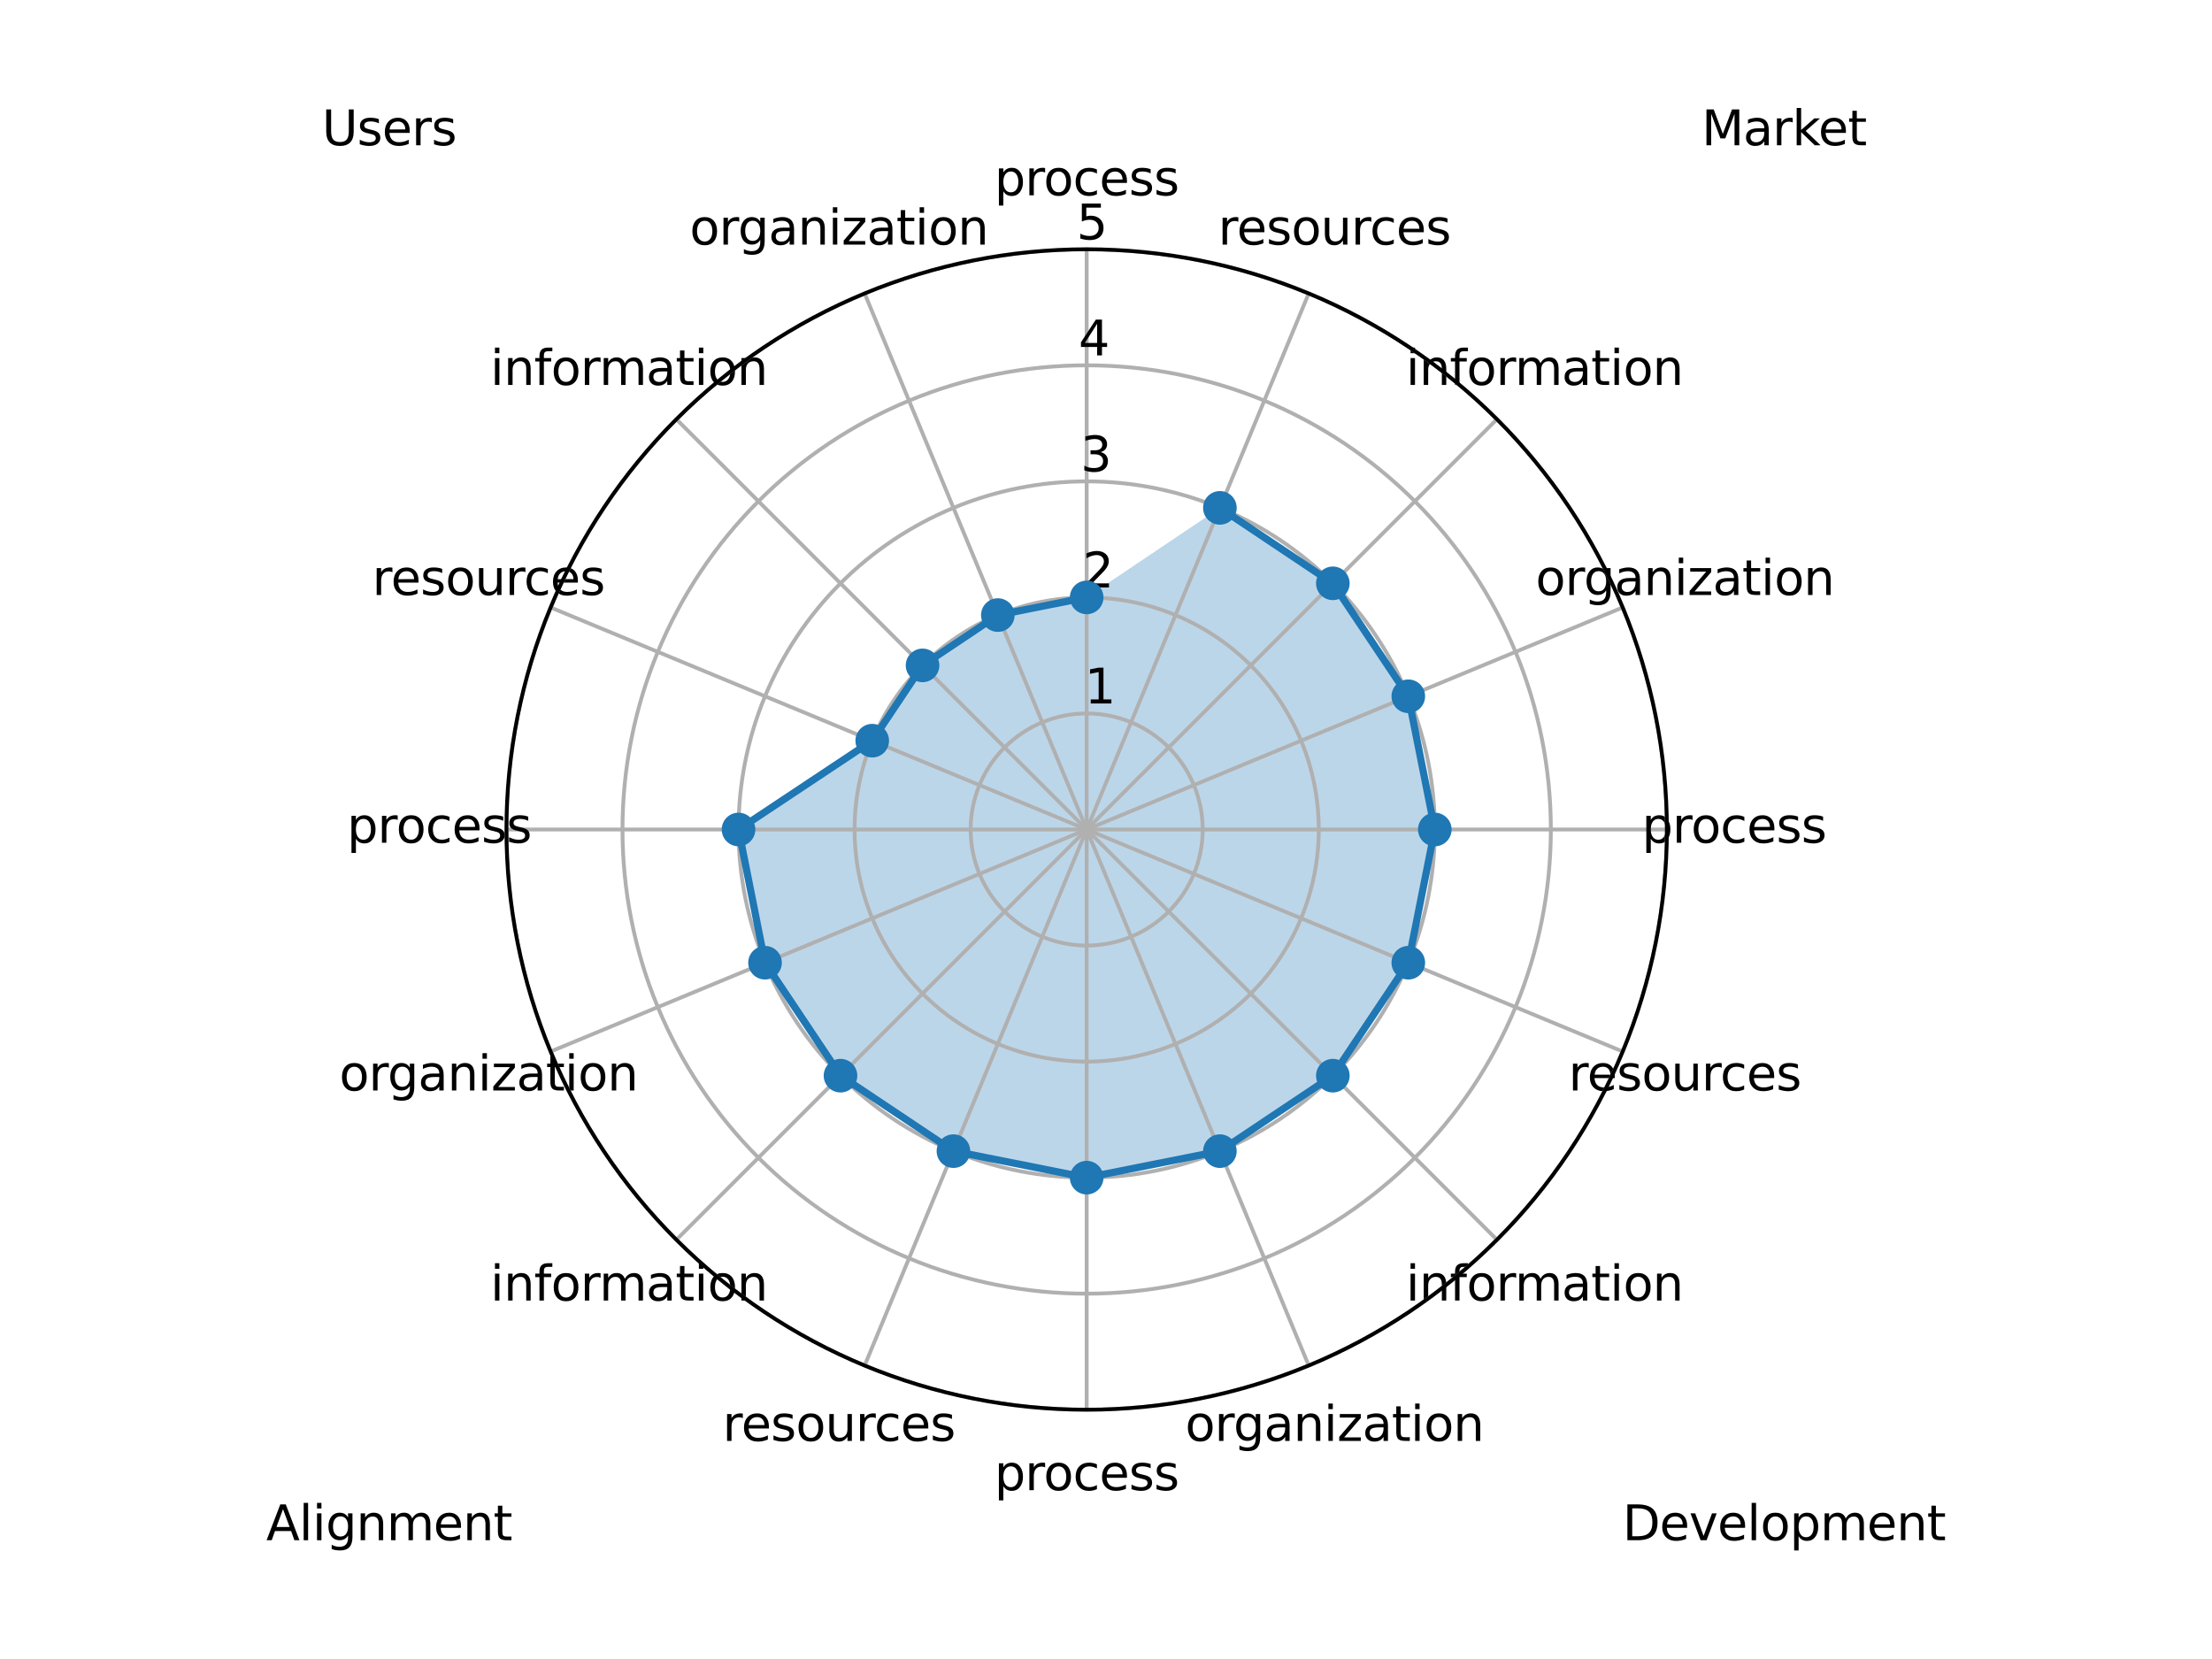 <?xml version="1.0" encoding="utf-8" standalone="no"?>
<!DOCTYPE svg PUBLIC "-//W3C//DTD SVG 1.1//EN"
  "http://www.w3.org/Graphics/SVG/1.1/DTD/svg11.dtd">
<svg xmlns:xlink="http://www.w3.org/1999/xlink" width="460.8pt" height="345.6pt" viewBox="0 0 460.8 345.6" xmlns="http://www.w3.org/2000/svg" version="1.1">
 <defs>
  <style type="text/css">*{stroke-linejoin: round; stroke-linecap: butt}</style>
 </defs>
 <g id="figure_1">
  <g id="patch_1">
   <path d="M 0 345.6 
L 460.8 345.6 
L 460.8 0 
L 0 0 
z
" style="fill: #ffffff"/>
  </g>
  <g id="axes_1">
   <g id="patch_2">
    <path d="M 347.244 172.8 
C 347.244 156.927 344.118 141.209 338.044 126.544 
C 331.969 111.88 323.066 98.554 311.842 87.331 
C 300.618 76.107 287.293 67.203 272.628 61.129 
C 257.964 55.055 242.245 51.928 226.373 51.928 
C 210.5 51.928 194.781 55.055 180.117 61.129 
C 165.452 67.203 152.127 76.107 140.903 87.331 
C 129.679 98.554 120.776 111.88 114.701 126.544 
C 108.627 141.209 105.501 156.927 105.501 172.8 
C 105.501 188.673 108.627 204.391 114.701 219.056 
C 120.776 233.72 129.679 247.046 140.903 258.269 
C 152.127 269.493 165.452 278.397 180.117 284.471 
C 194.781 290.545 210.5 293.672 226.373 293.672 
C 242.245 293.672 257.964 290.545 272.628 284.471 
C 287.293 278.397 300.618 269.493 311.842 258.269 
C 323.066 247.046 331.969 233.72 338.044 219.056 
C 344.118 204.391 347.244 188.673 347.244 172.8 
M 226.373 172.8 
C 226.373 172.8 226.373 172.8 226.373 172.8 
C 226.373 172.8 226.373 172.8 226.373 172.8 
C 226.373 172.8 226.373 172.8 226.373 172.8 
C 226.373 172.8 226.373 172.8 226.373 172.8 
C 226.373 172.8 226.373 172.8 226.373 172.8 
C 226.373 172.8 226.373 172.8 226.373 172.8 
C 226.373 172.8 226.373 172.8 226.373 172.8 
C 226.373 172.8 226.373 172.8 226.373 172.8 
C 226.373 172.8 226.373 172.8 226.373 172.8 
C 226.373 172.8 226.373 172.8 226.373 172.8 
C 226.373 172.8 226.373 172.8 226.373 172.8 
C 226.373 172.8 226.373 172.8 226.373 172.8 
C 226.373 172.8 226.373 172.8 226.373 172.8 
C 226.373 172.8 226.373 172.8 226.373 172.8 
C 226.373 172.8 226.373 172.8 226.373 172.8 
C 226.373 172.8 226.373 172.8 226.373 172.8 
z
" style="fill: #ffffff"/>
   </g>
   <g id="patch_3">
    <path d="M 226.373 124.451 
L 207.87 128.132 
L 192.185 138.612 
L 181.704 154.298 
L 153.849 172.8 
L 159.37 200.553 
L 175.091 224.082 
L 198.619 239.803 
L 226.373 245.323 
L 254.126 239.803 
L 277.654 224.082 
L 293.375 200.553 
L 298.896 172.8 
L 293.375 145.047 
L 277.654 121.518 
L 254.126 105.797 
z
" clip-path="url(#p61c74df0bf)" style="fill: #1f77b4; opacity: 0.3"/>
   </g>
   <g id="matplotlib.axis_1">
    <g id="xtick_1">
     <g id="line2d_1">
      <path d="M 226.373 172.8 
L 226.373 51.928 
" clip-path="url(#p61c74df0bf)" style="fill: none; stroke: #b0b0b0; stroke-width: 0.8; stroke-linecap: square"/>
     </g>
     <g id="text_1">
      <!-- process -->
      <g transform="translate(207.161 40.688) scale(0.1 -0.1)">
       <defs>
        <path id="DejaVuSans-70" d="M 1159 525 
L 1159 -1331 
L 581 -1331 
L 581 3500 
L 1159 3500 
L 1159 2969 
Q 1341 3281 1617 3432 
Q 1894 3584 2278 3584 
Q 2916 3584 3314 3078 
Q 3713 2572 3713 1747 
Q 3713 922 3314 415 
Q 2916 -91 2278 -91 
Q 1894 -91 1617 61 
Q 1341 213 1159 525 
z
M 3116 1747 
Q 3116 2381 2855 2742 
Q 2594 3103 2138 3103 
Q 1681 3103 1420 2742 
Q 1159 2381 1159 1747 
Q 1159 1113 1420 752 
Q 1681 391 2138 391 
Q 2594 391 2855 752 
Q 3116 1113 3116 1747 
z
" transform="scale(0.016)"/>
        <path id="DejaVuSans-72" d="M 2631 2963 
Q 2534 3019 2420 3045 
Q 2306 3072 2169 3072 
Q 1681 3072 1420 2755 
Q 1159 2438 1159 1844 
L 1159 0 
L 581 0 
L 581 3500 
L 1159 3500 
L 1159 2956 
Q 1341 3275 1631 3429 
Q 1922 3584 2338 3584 
Q 2397 3584 2469 3576 
Q 2541 3569 2628 3553 
L 2631 2963 
z
" transform="scale(0.016)"/>
        <path id="DejaVuSans-6f" d="M 1959 3097 
Q 1497 3097 1228 2736 
Q 959 2375 959 1747 
Q 959 1119 1226 758 
Q 1494 397 1959 397 
Q 2419 397 2687 759 
Q 2956 1122 2956 1747 
Q 2956 2369 2687 2733 
Q 2419 3097 1959 3097 
z
M 1959 3584 
Q 2709 3584 3137 3096 
Q 3566 2609 3566 1747 
Q 3566 888 3137 398 
Q 2709 -91 1959 -91 
Q 1206 -91 779 398 
Q 353 888 353 1747 
Q 353 2609 779 3096 
Q 1206 3584 1959 3584 
z
" transform="scale(0.016)"/>
        <path id="DejaVuSans-63" d="M 3122 3366 
L 3122 2828 
Q 2878 2963 2633 3030 
Q 2388 3097 2138 3097 
Q 1578 3097 1268 2742 
Q 959 2388 959 1747 
Q 959 1106 1268 751 
Q 1578 397 2138 397 
Q 2388 397 2633 464 
Q 2878 531 3122 666 
L 3122 134 
Q 2881 22 2623 -34 
Q 2366 -91 2075 -91 
Q 1284 -91 818 406 
Q 353 903 353 1747 
Q 353 2603 823 3093 
Q 1294 3584 2113 3584 
Q 2378 3584 2631 3529 
Q 2884 3475 3122 3366 
z
" transform="scale(0.016)"/>
        <path id="DejaVuSans-65" d="M 3597 1894 
L 3597 1613 
L 953 1613 
Q 991 1019 1311 708 
Q 1631 397 2203 397 
Q 2534 397 2845 478 
Q 3156 559 3463 722 
L 3463 178 
Q 3153 47 2828 -22 
Q 2503 -91 2169 -91 
Q 1331 -91 842 396 
Q 353 884 353 1716 
Q 353 2575 817 3079 
Q 1281 3584 2069 3584 
Q 2775 3584 3186 3129 
Q 3597 2675 3597 1894 
z
M 3022 2063 
Q 3016 2534 2758 2815 
Q 2500 3097 2075 3097 
Q 1594 3097 1305 2825 
Q 1016 2553 972 2059 
L 3022 2063 
z
" transform="scale(0.016)"/>
        <path id="DejaVuSans-73" d="M 2834 3397 
L 2834 2853 
Q 2591 2978 2328 3040 
Q 2066 3103 1784 3103 
Q 1356 3103 1142 2972 
Q 928 2841 928 2578 
Q 928 2378 1081 2264 
Q 1234 2150 1697 2047 
L 1894 2003 
Q 2506 1872 2764 1633 
Q 3022 1394 3022 966 
Q 3022 478 2636 193 
Q 2250 -91 1575 -91 
Q 1294 -91 989 -36 
Q 684 19 347 128 
L 347 722 
Q 666 556 975 473 
Q 1284 391 1588 391 
Q 1994 391 2212 530 
Q 2431 669 2431 922 
Q 2431 1156 2273 1281 
Q 2116 1406 1581 1522 
L 1381 1569 
Q 847 1681 609 1914 
Q 372 2147 372 2553 
Q 372 3047 722 3315 
Q 1072 3584 1716 3584 
Q 2034 3584 2315 3537 
Q 2597 3491 2834 3397 
z
" transform="scale(0.016)"/>
       </defs>
       <use xlink:href="#DejaVuSans-70"/>
       <use xlink:href="#DejaVuSans-72" x="63.477"/>
       <use xlink:href="#DejaVuSans-6f" x="102.34"/>
       <use xlink:href="#DejaVuSans-63" x="163.521"/>
       <use xlink:href="#DejaVuSans-65" x="218.502"/>
       <use xlink:href="#DejaVuSans-73" x="280.025"/>
       <use xlink:href="#DejaVuSans-73" x="332.125"/>
      </g>
     </g>
    </g>
    <g id="xtick_2">
     <g id="line2d_2">
      <path d="M 226.373 172.8 
L 180.117 61.129 
" clip-path="url(#p61c74df0bf)" style="fill: none; stroke: #b0b0b0; stroke-width: 0.8; stroke-linecap: square"/>
     </g>
     <g id="text_2">
      <!-- organization -->
      <g transform="translate(143.67 50.954) scale(0.1 -0.1)">
       <defs>
        <path id="DejaVuSans-67" d="M 2906 1791 
Q 2906 2416 2648 2759 
Q 2391 3103 1925 3103 
Q 1463 3103 1205 2759 
Q 947 2416 947 1791 
Q 947 1169 1205 825 
Q 1463 481 1925 481 
Q 2391 481 2648 825 
Q 2906 1169 2906 1791 
z
M 3481 434 
Q 3481 -459 3084 -895 
Q 2688 -1331 1869 -1331 
Q 1566 -1331 1297 -1286 
Q 1028 -1241 775 -1147 
L 775 -588 
Q 1028 -725 1275 -790 
Q 1522 -856 1778 -856 
Q 2344 -856 2625 -561 
Q 2906 -266 2906 331 
L 2906 616 
Q 2728 306 2450 153 
Q 2172 0 1784 0 
Q 1141 0 747 490 
Q 353 981 353 1791 
Q 353 2603 747 3093 
Q 1141 3584 1784 3584 
Q 2172 3584 2450 3431 
Q 2728 3278 2906 2969 
L 2906 3500 
L 3481 3500 
L 3481 434 
z
" transform="scale(0.016)"/>
        <path id="DejaVuSans-61" d="M 2194 1759 
Q 1497 1759 1228 1600 
Q 959 1441 959 1056 
Q 959 750 1161 570 
Q 1363 391 1709 391 
Q 2188 391 2477 730 
Q 2766 1069 2766 1631 
L 2766 1759 
L 2194 1759 
z
M 3341 1997 
L 3341 0 
L 2766 0 
L 2766 531 
Q 2569 213 2275 61 
Q 1981 -91 1556 -91 
Q 1019 -91 701 211 
Q 384 513 384 1019 
Q 384 1609 779 1909 
Q 1175 2209 1959 2209 
L 2766 2209 
L 2766 2266 
Q 2766 2663 2505 2880 
Q 2244 3097 1772 3097 
Q 1472 3097 1187 3025 
Q 903 2953 641 2809 
L 641 3341 
Q 956 3463 1253 3523 
Q 1550 3584 1831 3584 
Q 2591 3584 2966 3190 
Q 3341 2797 3341 1997 
z
" transform="scale(0.016)"/>
        <path id="DejaVuSans-6e" d="M 3513 2113 
L 3513 0 
L 2938 0 
L 2938 2094 
Q 2938 2591 2744 2837 
Q 2550 3084 2163 3084 
Q 1697 3084 1428 2787 
Q 1159 2491 1159 1978 
L 1159 0 
L 581 0 
L 581 3500 
L 1159 3500 
L 1159 2956 
Q 1366 3272 1645 3428 
Q 1925 3584 2291 3584 
Q 2894 3584 3203 3211 
Q 3513 2838 3513 2113 
z
" transform="scale(0.016)"/>
        <path id="DejaVuSans-69" d="M 603 3500 
L 1178 3500 
L 1178 0 
L 603 0 
L 603 3500 
z
M 603 4863 
L 1178 4863 
L 1178 4134 
L 603 4134 
L 603 4863 
z
" transform="scale(0.016)"/>
        <path id="DejaVuSans-7a" d="M 353 3500 
L 3084 3500 
L 3084 2975 
L 922 459 
L 3084 459 
L 3084 0 
L 275 0 
L 275 525 
L 2438 3041 
L 353 3041 
L 353 3500 
z
" transform="scale(0.016)"/>
        <path id="DejaVuSans-74" d="M 1172 4494 
L 1172 3500 
L 2356 3500 
L 2356 3053 
L 1172 3053 
L 1172 1153 
Q 1172 725 1289 603 
Q 1406 481 1766 481 
L 2356 481 
L 2356 0 
L 1766 0 
Q 1100 0 847 248 
Q 594 497 594 1153 
L 594 3053 
L 172 3053 
L 172 3500 
L 594 3500 
L 594 4494 
L 1172 4494 
z
" transform="scale(0.016)"/>
       </defs>
       <use xlink:href="#DejaVuSans-6f"/>
       <use xlink:href="#DejaVuSans-72" x="61.182"/>
       <use xlink:href="#DejaVuSans-67" x="100.545"/>
       <use xlink:href="#DejaVuSans-61" x="164.021"/>
       <use xlink:href="#DejaVuSans-6e" x="225.301"/>
       <use xlink:href="#DejaVuSans-69" x="288.68"/>
       <use xlink:href="#DejaVuSans-7a" x="316.463"/>
       <use xlink:href="#DejaVuSans-61" x="368.953"/>
       <use xlink:href="#DejaVuSans-74" x="430.232"/>
       <use xlink:href="#DejaVuSans-69" x="469.441"/>
       <use xlink:href="#DejaVuSans-6f" x="497.225"/>
       <use xlink:href="#DejaVuSans-6e" x="558.406"/>
      </g>
     </g>
    </g>
    <g id="xtick_3">
     <g id="line2d_3">
      <path d="M 226.373 172.8 
L 140.903 87.331 
" clip-path="url(#p61c74df0bf)" style="fill: none; stroke: #b0b0b0; stroke-width: 0.8; stroke-linecap: square"/>
     </g>
     <g id="text_3">
      <!-- information -->
      <g transform="translate(102.147 80.191) scale(0.1 -0.1)">
       <defs>
        <path id="DejaVuSans-66" d="M 2375 4863 
L 2375 4384 
L 1825 4384 
Q 1516 4384 1395 4259 
Q 1275 4134 1275 3809 
L 1275 3500 
L 2222 3500 
L 2222 3053 
L 1275 3053 
L 1275 0 
L 697 0 
L 697 3053 
L 147 3053 
L 147 3500 
L 697 3500 
L 697 3744 
Q 697 4328 969 4595 
Q 1241 4863 1831 4863 
L 2375 4863 
z
" transform="scale(0.016)"/>
        <path id="DejaVuSans-6d" d="M 3328 2828 
Q 3544 3216 3844 3400 
Q 4144 3584 4550 3584 
Q 5097 3584 5394 3201 
Q 5691 2819 5691 2113 
L 5691 0 
L 5113 0 
L 5113 2094 
Q 5113 2597 4934 2840 
Q 4756 3084 4391 3084 
Q 3944 3084 3684 2787 
Q 3425 2491 3425 1978 
L 3425 0 
L 2847 0 
L 2847 2094 
Q 2847 2600 2669 2842 
Q 2491 3084 2119 3084 
Q 1678 3084 1418 2786 
Q 1159 2488 1159 1978 
L 1159 0 
L 581 0 
L 581 3500 
L 1159 3500 
L 1159 2956 
Q 1356 3278 1631 3431 
Q 1906 3584 2284 3584 
Q 2666 3584 2933 3390 
Q 3200 3197 3328 2828 
z
" transform="scale(0.016)"/>
       </defs>
       <use xlink:href="#DejaVuSans-69"/>
       <use xlink:href="#DejaVuSans-6e" x="27.783"/>
       <use xlink:href="#DejaVuSans-66" x="91.162"/>
       <use xlink:href="#DejaVuSans-6f" x="126.367"/>
       <use xlink:href="#DejaVuSans-72" x="187.549"/>
       <use xlink:href="#DejaVuSans-6d" x="226.912"/>
       <use xlink:href="#DejaVuSans-61" x="324.324"/>
       <use xlink:href="#DejaVuSans-74" x="385.604"/>
       <use xlink:href="#DejaVuSans-69" x="424.812"/>
       <use xlink:href="#DejaVuSans-6f" x="452.596"/>
       <use xlink:href="#DejaVuSans-6e" x="513.777"/>
      </g>
     </g>
    </g>
    <g id="xtick_4">
     <g id="line2d_4">
      <path d="M 226.373 172.8 
L 114.701 126.544 
" clip-path="url(#p61c74df0bf)" style="fill: none; stroke: #b0b0b0; stroke-width: 0.8; stroke-linecap: square"/>
     </g>
     <g id="text_4">
      <!-- resources -->
      <g transform="translate(77.541 123.946) scale(0.1 -0.1)">
       <defs>
        <path id="DejaVuSans-75" d="M 544 1381 
L 544 3500 
L 1119 3500 
L 1119 1403 
Q 1119 906 1312 657 
Q 1506 409 1894 409 
Q 2359 409 2629 706 
Q 2900 1003 2900 1516 
L 2900 3500 
L 3475 3500 
L 3475 0 
L 2900 0 
L 2900 538 
Q 2691 219 2414 64 
Q 2138 -91 1772 -91 
Q 1169 -91 856 284 
Q 544 659 544 1381 
z
M 1991 3584 
L 1991 3584 
z
" transform="scale(0.016)"/>
       </defs>
       <use xlink:href="#DejaVuSans-72"/>
       <use xlink:href="#DejaVuSans-65" x="38.863"/>
       <use xlink:href="#DejaVuSans-73" x="100.387"/>
       <use xlink:href="#DejaVuSans-6f" x="152.486"/>
       <use xlink:href="#DejaVuSans-75" x="213.668"/>
       <use xlink:href="#DejaVuSans-72" x="277.047"/>
       <use xlink:href="#DejaVuSans-63" x="315.91"/>
       <use xlink:href="#DejaVuSans-65" x="370.891"/>
       <use xlink:href="#DejaVuSans-73" x="432.414"/>
      </g>
     </g>
    </g>
    <g id="xtick_5">
     <g id="line2d_5">
      <path d="M 226.373 172.8 
L 105.501 172.8 
" clip-path="url(#p61c74df0bf)" style="fill: none; stroke: #b0b0b0; stroke-width: 0.8; stroke-linecap: square"/>
     </g>
     <g id="text_5">
      <!-- process -->
      <g transform="translate(72.289 175.559) scale(0.1 -0.1)">
       <use xlink:href="#DejaVuSans-70"/>
       <use xlink:href="#DejaVuSans-72" x="63.477"/>
       <use xlink:href="#DejaVuSans-6f" x="102.34"/>
       <use xlink:href="#DejaVuSans-63" x="163.521"/>
       <use xlink:href="#DejaVuSans-65" x="218.502"/>
       <use xlink:href="#DejaVuSans-73" x="280.025"/>
       <use xlink:href="#DejaVuSans-73" x="332.125"/>
      </g>
     </g>
    </g>
    <g id="xtick_6">
     <g id="line2d_6">
      <path d="M 226.373 172.8 
L 114.701 219.056 
" clip-path="url(#p61c74df0bf)" style="fill: none; stroke: #b0b0b0; stroke-width: 0.8; stroke-linecap: square"/>
     </g>
     <g id="text_6">
      <!-- organization -->
      <g transform="translate(70.678 227.173) scale(0.1 -0.1)">
       <use xlink:href="#DejaVuSans-6f"/>
       <use xlink:href="#DejaVuSans-72" x="61.182"/>
       <use xlink:href="#DejaVuSans-67" x="100.545"/>
       <use xlink:href="#DejaVuSans-61" x="164.021"/>
       <use xlink:href="#DejaVuSans-6e" x="225.301"/>
       <use xlink:href="#DejaVuSans-69" x="288.68"/>
       <use xlink:href="#DejaVuSans-7a" x="316.463"/>
       <use xlink:href="#DejaVuSans-61" x="368.953"/>
       <use xlink:href="#DejaVuSans-74" x="430.232"/>
       <use xlink:href="#DejaVuSans-69" x="469.441"/>
       <use xlink:href="#DejaVuSans-6f" x="497.225"/>
       <use xlink:href="#DejaVuSans-6e" x="558.406"/>
      </g>
     </g>
    </g>
    <g id="xtick_7">
     <g id="line2d_7">
      <path d="M 226.373 172.8 
L 140.903 258.269 
" clip-path="url(#p61c74df0bf)" style="fill: none; stroke: #b0b0b0; stroke-width: 0.8; stroke-linecap: square"/>
     </g>
     <g id="text_7">
      <!-- information -->
      <g transform="translate(102.147 270.928) scale(0.1 -0.1)">
       <use xlink:href="#DejaVuSans-69"/>
       <use xlink:href="#DejaVuSans-6e" x="27.783"/>
       <use xlink:href="#DejaVuSans-66" x="91.162"/>
       <use xlink:href="#DejaVuSans-6f" x="126.367"/>
       <use xlink:href="#DejaVuSans-72" x="187.549"/>
       <use xlink:href="#DejaVuSans-6d" x="226.912"/>
       <use xlink:href="#DejaVuSans-61" x="324.324"/>
       <use xlink:href="#DejaVuSans-74" x="385.604"/>
       <use xlink:href="#DejaVuSans-69" x="424.812"/>
       <use xlink:href="#DejaVuSans-6f" x="452.596"/>
       <use xlink:href="#DejaVuSans-6e" x="513.777"/>
      </g>
     </g>
    </g>
    <g id="xtick_8">
     <g id="line2d_8">
      <path d="M 226.373 172.8 
L 180.117 284.471 
" clip-path="url(#p61c74df0bf)" style="fill: none; stroke: #b0b0b0; stroke-width: 0.8; stroke-linecap: square"/>
     </g>
     <g id="text_8">
      <!-- resources -->
      <g transform="translate(150.534 300.165) scale(0.1 -0.1)">
       <use xlink:href="#DejaVuSans-72"/>
       <use xlink:href="#DejaVuSans-65" x="38.863"/>
       <use xlink:href="#DejaVuSans-73" x="100.387"/>
       <use xlink:href="#DejaVuSans-6f" x="152.486"/>
       <use xlink:href="#DejaVuSans-75" x="213.668"/>
       <use xlink:href="#DejaVuSans-72" x="277.047"/>
       <use xlink:href="#DejaVuSans-63" x="315.91"/>
       <use xlink:href="#DejaVuSans-65" x="370.891"/>
       <use xlink:href="#DejaVuSans-73" x="432.414"/>
      </g>
     </g>
    </g>
    <g id="xtick_9">
     <g id="line2d_9">
      <path d="M 226.373 172.8 
L 226.373 293.672 
" clip-path="url(#p61c74df0bf)" style="fill: none; stroke: #b0b0b0; stroke-width: 0.8; stroke-linecap: square"/>
     </g>
     <g id="text_9">
      <!-- process -->
      <g transform="translate(207.161 310.431) scale(0.1 -0.1)">
       <use xlink:href="#DejaVuSans-70"/>
       <use xlink:href="#DejaVuSans-72" x="63.477"/>
       <use xlink:href="#DejaVuSans-6f" x="102.34"/>
       <use xlink:href="#DejaVuSans-63" x="163.521"/>
       <use xlink:href="#DejaVuSans-65" x="218.502"/>
       <use xlink:href="#DejaVuSans-73" x="280.025"/>
       <use xlink:href="#DejaVuSans-73" x="332.125"/>
      </g>
     </g>
    </g>
    <g id="xtick_10">
     <g id="line2d_10">
      <path d="M 226.373 172.8 
L 272.628 284.471 
" clip-path="url(#p61c74df0bf)" style="fill: none; stroke: #b0b0b0; stroke-width: 0.8; stroke-linecap: square"/>
     </g>
     <g id="text_10">
      <!-- organization -->
      <g transform="translate(246.897 300.165) scale(0.1 -0.1)">
       <use xlink:href="#DejaVuSans-6f"/>
       <use xlink:href="#DejaVuSans-72" x="61.182"/>
       <use xlink:href="#DejaVuSans-67" x="100.545"/>
       <use xlink:href="#DejaVuSans-61" x="164.021"/>
       <use xlink:href="#DejaVuSans-6e" x="225.301"/>
       <use xlink:href="#DejaVuSans-69" x="288.68"/>
       <use xlink:href="#DejaVuSans-7a" x="316.463"/>
       <use xlink:href="#DejaVuSans-61" x="368.953"/>
       <use xlink:href="#DejaVuSans-74" x="430.232"/>
       <use xlink:href="#DejaVuSans-69" x="469.441"/>
       <use xlink:href="#DejaVuSans-6f" x="497.225"/>
       <use xlink:href="#DejaVuSans-6e" x="558.406"/>
      </g>
     </g>
    </g>
    <g id="xtick_11">
     <g id="line2d_11">
      <path d="M 226.373 172.8 
L 311.842 258.269 
" clip-path="url(#p61c74df0bf)" style="fill: none; stroke: #b0b0b0; stroke-width: 0.8; stroke-linecap: square"/>
     </g>
     <g id="text_11">
      <!-- information -->
      <g transform="translate(292.884 270.928) scale(0.1 -0.1)">
       <use xlink:href="#DejaVuSans-69"/>
       <use xlink:href="#DejaVuSans-6e" x="27.783"/>
       <use xlink:href="#DejaVuSans-66" x="91.162"/>
       <use xlink:href="#DejaVuSans-6f" x="126.367"/>
       <use xlink:href="#DejaVuSans-72" x="187.549"/>
       <use xlink:href="#DejaVuSans-6d" x="226.912"/>
       <use xlink:href="#DejaVuSans-61" x="324.324"/>
       <use xlink:href="#DejaVuSans-74" x="385.604"/>
       <use xlink:href="#DejaVuSans-69" x="424.812"/>
       <use xlink:href="#DejaVuSans-6f" x="452.596"/>
       <use xlink:href="#DejaVuSans-6e" x="513.777"/>
      </g>
     </g>
    </g>
    <g id="xtick_12">
     <g id="line2d_12">
      <path d="M 226.373 172.8 
L 338.044 219.056 
" clip-path="url(#p61c74df0bf)" style="fill: none; stroke: #b0b0b0; stroke-width: 0.8; stroke-linecap: square"/>
     </g>
     <g id="text_12">
      <!-- resources -->
      <g transform="translate(326.752 227.173) scale(0.1 -0.1)">
       <use xlink:href="#DejaVuSans-72"/>
       <use xlink:href="#DejaVuSans-65" x="38.863"/>
       <use xlink:href="#DejaVuSans-73" x="100.387"/>
       <use xlink:href="#DejaVuSans-6f" x="152.486"/>
       <use xlink:href="#DejaVuSans-75" x="213.668"/>
       <use xlink:href="#DejaVuSans-72" x="277.047"/>
       <use xlink:href="#DejaVuSans-63" x="315.91"/>
       <use xlink:href="#DejaVuSans-65" x="370.891"/>
       <use xlink:href="#DejaVuSans-73" x="432.414"/>
      </g>
     </g>
    </g>
    <g id="xtick_13">
     <g id="line2d_13">
      <path d="M 226.373 172.8 
L 347.244 172.8 
" clip-path="url(#p61c74df0bf)" style="fill: none; stroke: #b0b0b0; stroke-width: 0.8; stroke-linecap: square"/>
     </g>
     <g id="text_13">
      <!-- process -->
      <g transform="translate(342.033 175.559) scale(0.1 -0.1)">
       <use xlink:href="#DejaVuSans-70"/>
       <use xlink:href="#DejaVuSans-72" x="63.477"/>
       <use xlink:href="#DejaVuSans-6f" x="102.34"/>
       <use xlink:href="#DejaVuSans-63" x="163.521"/>
       <use xlink:href="#DejaVuSans-65" x="218.502"/>
       <use xlink:href="#DejaVuSans-73" x="280.025"/>
       <use xlink:href="#DejaVuSans-73" x="332.125"/>
      </g>
     </g>
    </g>
    <g id="xtick_14">
     <g id="line2d_14">
      <path d="M 226.373 172.8 
L 338.044 126.544 
" clip-path="url(#p61c74df0bf)" style="fill: none; stroke: #b0b0b0; stroke-width: 0.8; stroke-linecap: square"/>
     </g>
     <g id="text_14">
      <!-- organization -->
      <g transform="translate(319.889 123.946) scale(0.1 -0.1)">
       <use xlink:href="#DejaVuSans-6f"/>
       <use xlink:href="#DejaVuSans-72" x="61.182"/>
       <use xlink:href="#DejaVuSans-67" x="100.545"/>
       <use xlink:href="#DejaVuSans-61" x="164.021"/>
       <use xlink:href="#DejaVuSans-6e" x="225.301"/>
       <use xlink:href="#DejaVuSans-69" x="288.68"/>
       <use xlink:href="#DejaVuSans-7a" x="316.463"/>
       <use xlink:href="#DejaVuSans-61" x="368.953"/>
       <use xlink:href="#DejaVuSans-74" x="430.232"/>
       <use xlink:href="#DejaVuSans-69" x="469.441"/>
       <use xlink:href="#DejaVuSans-6f" x="497.225"/>
       <use xlink:href="#DejaVuSans-6e" x="558.406"/>
      </g>
     </g>
    </g>
    <g id="xtick_15">
     <g id="line2d_15">
      <path d="M 226.373 172.8 
L 311.842 87.331 
" clip-path="url(#p61c74df0bf)" style="fill: none; stroke: #b0b0b0; stroke-width: 0.8; stroke-linecap: square"/>
     </g>
     <g id="text_15">
      <!-- information -->
      <g transform="translate(292.884 80.191) scale(0.1 -0.1)">
       <use xlink:href="#DejaVuSans-69"/>
       <use xlink:href="#DejaVuSans-6e" x="27.783"/>
       <use xlink:href="#DejaVuSans-66" x="91.162"/>
       <use xlink:href="#DejaVuSans-6f" x="126.367"/>
       <use xlink:href="#DejaVuSans-72" x="187.549"/>
       <use xlink:href="#DejaVuSans-6d" x="226.912"/>
       <use xlink:href="#DejaVuSans-61" x="324.324"/>
       <use xlink:href="#DejaVuSans-74" x="385.604"/>
       <use xlink:href="#DejaVuSans-69" x="424.812"/>
       <use xlink:href="#DejaVuSans-6f" x="452.596"/>
       <use xlink:href="#DejaVuSans-6e" x="513.777"/>
      </g>
     </g>
    </g>
    <g id="xtick_16">
     <g id="line2d_16">
      <path d="M 226.373 172.8 
L 272.628 61.129 
" clip-path="url(#p61c74df0bf)" style="fill: none; stroke: #b0b0b0; stroke-width: 0.8; stroke-linecap: square"/>
     </g>
     <g id="text_16">
      <!-- resources -->
      <g transform="translate(253.76 50.954) scale(0.1 -0.1)">
       <use xlink:href="#DejaVuSans-72"/>
       <use xlink:href="#DejaVuSans-65" x="38.863"/>
       <use xlink:href="#DejaVuSans-73" x="100.387"/>
       <use xlink:href="#DejaVuSans-6f" x="152.486"/>
       <use xlink:href="#DejaVuSans-75" x="213.668"/>
       <use xlink:href="#DejaVuSans-72" x="277.047"/>
       <use xlink:href="#DejaVuSans-63" x="315.91"/>
       <use xlink:href="#DejaVuSans-65" x="370.891"/>
       <use xlink:href="#DejaVuSans-73" x="432.414"/>
      </g>
     </g>
    </g>
   </g>
   <g id="matplotlib.axis_2">
    <g id="ytick_1">
     <g id="line2d_17">
      <path d="M 226.373 148.626 
C 223.198 148.626 220.054 149.251 217.121 150.466 
C 214.188 151.681 211.523 153.461 209.279 155.706 
C 207.034 157.951 205.253 160.616 204.038 163.549 
C 202.823 166.482 202.198 169.625 202.198 172.8 
C 202.198 175.975 202.823 179.118 204.038 182.051 
C 205.253 184.984 207.034 187.649 209.279 189.894 
C 211.523 192.139 214.188 193.919 217.121 195.134 
C 220.054 196.349 223.198 196.974 226.373 196.974 
C 229.547 196.974 232.691 196.349 235.624 195.134 
C 238.557 193.919 241.222 192.139 243.466 189.894 
C 245.711 187.649 247.492 184.984 248.707 182.051 
C 249.922 179.118 250.547 175.975 250.547 172.8 
C 250.547 169.625 249.922 166.482 248.707 163.549 
C 247.492 160.616 245.711 157.951 243.466 155.706 
C 241.222 153.461 238.557 151.681 235.624 150.466 
C 232.691 149.251 229.547 148.626 226.373 148.626 
" clip-path="url(#p61c74df0bf)" style="fill: none; stroke: #b0b0b0; stroke-width: 0.8; stroke-linecap: square"/>
     </g>
     <g id="text_17">
      <!-- 1 -->
      <g transform="translate(225.951 146.55) scale(0.1 -0.1)">
       <defs>
        <path id="DejaVuSans-31" d="M 794 531 
L 1825 531 
L 1825 4091 
L 703 3866 
L 703 4441 
L 1819 4666 
L 2450 4666 
L 2450 531 
L 3481 531 
L 3481 0 
L 794 0 
L 794 531 
z
" transform="scale(0.016)"/>
       </defs>
       <use xlink:href="#DejaVuSans-31"/>
      </g>
     </g>
    </g>
    <g id="ytick_2">
     <g id="line2d_18">
      <path d="M 226.373 124.451 
C 220.023 124.451 213.736 125.702 207.87 128.132 
C 202.004 130.561 196.674 134.123 192.185 138.612 
C 187.695 143.102 184.134 148.432 181.704 154.298 
C 179.274 160.164 178.024 166.451 178.024 172.8 
C 178.024 179.149 179.274 185.436 181.704 191.302 
C 184.134 197.168 187.695 202.498 192.185 206.988 
C 196.674 211.477 202.004 215.039 207.87 217.468 
C 213.736 219.898 220.023 221.149 226.373 221.149 
C 232.722 221.149 239.009 219.898 244.875 217.468 
C 250.741 215.039 256.071 211.477 260.56 206.988 
C 265.05 202.498 268.611 197.168 271.041 191.302 
C 273.471 185.436 274.721 179.149 274.721 172.8 
C 274.721 166.451 273.471 160.164 271.041 154.298 
C 268.611 148.432 265.05 143.102 260.56 138.612 
C 256.071 134.123 250.741 130.561 244.875 128.132 
C 239.009 125.702 232.722 124.451 226.373 124.451 
" clip-path="url(#p61c74df0bf)" style="fill: none; stroke: #b0b0b0; stroke-width: 0.8; stroke-linecap: square"/>
     </g>
     <g id="text_18">
      <!-- 2 -->
      <g transform="translate(225.529 122.379) scale(0.1 -0.1)">
       <defs>
        <path id="DejaVuSans-32" d="M 1228 531 
L 3431 531 
L 3431 0 
L 469 0 
L 469 531 
Q 828 903 1448 1529 
Q 2069 2156 2228 2338 
Q 2531 2678 2651 2914 
Q 2772 3150 2772 3378 
Q 2772 3750 2511 3984 
Q 2250 4219 1831 4219 
Q 1534 4219 1204 4116 
Q 875 4013 500 3803 
L 500 4441 
Q 881 4594 1212 4672 
Q 1544 4750 1819 4750 
Q 2544 4750 2975 4387 
Q 3406 4025 3406 3419 
Q 3406 3131 3298 2873 
Q 3191 2616 2906 2266 
Q 2828 2175 2409 1742 
Q 1991 1309 1228 531 
z
" transform="scale(0.016)"/>
       </defs>
       <use xlink:href="#DejaVuSans-32"/>
      </g>
     </g>
    </g>
    <g id="ytick_3">
     <g id="line2d_19">
      <path d="M 226.373 100.277 
C 216.849 100.277 207.418 102.153 198.619 105.797 
C 189.82 109.442 181.825 114.784 175.091 121.518 
C 168.357 128.253 163.014 136.248 159.37 145.047 
C 155.725 153.845 153.849 163.276 153.849 172.8 
C 153.849 182.324 155.725 191.755 159.37 200.553 
C 163.014 209.352 168.357 217.347 175.091 224.082 
C 181.825 230.816 189.82 236.158 198.619 239.803 
C 207.418 243.447 216.849 245.323 226.373 245.323 
C 235.896 245.323 245.327 243.447 254.126 239.803 
C 262.925 236.158 270.92 230.816 277.654 224.082 
C 284.388 217.347 289.731 209.352 293.375 200.553 
C 297.02 191.755 298.896 182.324 298.896 172.8 
C 298.896 163.276 297.02 153.845 293.375 145.047 
C 289.731 136.248 284.388 128.253 277.654 121.518 
C 270.92 114.784 262.925 109.442 254.126 105.797 
C 245.327 102.153 235.896 100.277 226.373 100.277 
" clip-path="url(#p61c74df0bf)" style="fill: none; stroke: #b0b0b0; stroke-width: 0.8; stroke-linecap: square"/>
     </g>
     <g id="text_19">
      <!-- 3 -->
      <g transform="translate(225.107 98.208) scale(0.1 -0.1)">
       <defs>
        <path id="DejaVuSans-33" d="M 2597 2516 
Q 3050 2419 3304 2112 
Q 3559 1806 3559 1356 
Q 3559 666 3084 287 
Q 2609 -91 1734 -91 
Q 1441 -91 1130 -33 
Q 819 25 488 141 
L 488 750 
Q 750 597 1062 519 
Q 1375 441 1716 441 
Q 2309 441 2620 675 
Q 2931 909 2931 1356 
Q 2931 1769 2642 2001 
Q 2353 2234 1838 2234 
L 1294 2234 
L 1294 2753 
L 1863 2753 
Q 2328 2753 2575 2939 
Q 2822 3125 2822 3475 
Q 2822 3834 2567 4026 
Q 2313 4219 1838 4219 
Q 1578 4219 1281 4162 
Q 984 4106 628 3988 
L 628 4550 
Q 988 4650 1302 4700 
Q 1616 4750 1894 4750 
Q 2613 4750 3031 4423 
Q 3450 4097 3450 3541 
Q 3450 3153 3228 2886 
Q 3006 2619 2597 2516 
z
" transform="scale(0.016)"/>
       </defs>
       <use xlink:href="#DejaVuSans-33"/>
      </g>
     </g>
    </g>
    <g id="ytick_4">
     <g id="line2d_20">
      <path d="M 226.373 76.103 
C 213.674 76.103 201.1 78.604 189.368 83.463 
C 177.636 88.323 166.976 95.446 157.997 104.425 
C 149.018 113.404 141.895 124.064 137.036 135.795 
C 132.176 147.527 129.675 160.102 129.675 172.8 
C 129.675 185.498 132.176 198.073 137.036 209.805 
C 141.895 221.536 149.018 232.196 157.997 241.175 
C 166.976 250.154 177.636 257.277 189.368 262.137 
C 201.1 266.996 213.674 269.497 226.373 269.497 
C 239.071 269.497 251.645 266.996 263.377 262.137 
C 275.109 257.277 285.769 250.154 294.748 241.175 
C 303.727 232.196 310.85 221.536 315.709 209.805 
C 320.569 198.073 323.07 185.498 323.07 172.8 
C 323.07 160.102 320.569 147.527 315.709 135.795 
C 310.85 124.064 303.727 113.404 294.748 104.425 
C 285.769 95.446 275.109 88.323 263.377 83.463 
C 251.645 78.604 239.071 76.103 226.373 76.103 
" clip-path="url(#p61c74df0bf)" style="fill: none; stroke: #b0b0b0; stroke-width: 0.8; stroke-linecap: square"/>
     </g>
     <g id="text_20">
      <!-- 4 -->
      <g transform="translate(224.685 74.038) scale(0.1 -0.1)">
       <defs>
        <path id="DejaVuSans-34" d="M 2419 4116 
L 825 1625 
L 2419 1625 
L 2419 4116 
z
M 2253 4666 
L 3047 4666 
L 3047 1625 
L 3713 1625 
L 3713 1100 
L 3047 1100 
L 3047 0 
L 2419 0 
L 2419 1100 
L 313 1100 
L 313 1709 
L 2253 4666 
z
" transform="scale(0.016)"/>
       </defs>
       <use xlink:href="#DejaVuSans-34"/>
      </g>
     </g>
    </g>
    <g id="ytick_5">
     <g id="line2d_21">
      <path d="M 226.373 51.928 
C 210.5 51.928 194.781 55.055 180.117 61.129 
C 165.452 67.203 152.127 76.107 140.903 87.331 
C 129.679 98.554 120.776 111.88 114.701 126.544 
C 108.627 141.209 105.501 156.927 105.501 172.8 
C 105.501 188.673 108.627 204.391 114.701 219.056 
C 120.776 233.72 129.679 247.046 140.903 258.269 
C 152.127 269.493 165.452 278.397 180.117 284.471 
C 194.781 290.545 210.5 293.672 226.373 293.672 
C 242.245 293.672 257.964 290.545 272.628 284.471 
C 287.293 278.397 300.618 269.493 311.842 258.269 
C 323.066 247.046 331.969 233.72 338.044 219.056 
C 344.118 204.391 347.244 188.673 347.244 172.8 
C 347.244 156.927 344.118 141.209 338.044 126.544 
C 331.969 111.88 323.066 98.554 311.842 87.331 
C 300.618 76.107 287.293 67.203 272.628 61.129 
C 257.964 55.055 242.245 51.928 226.373 51.928 
" clip-path="url(#p61c74df0bf)" style="fill: none; stroke: #b0b0b0; stroke-width: 0.8; stroke-linecap: square"/>
     </g>
     <g id="text_21">
      <!-- 5 -->
      <g transform="translate(224.263 49.867) scale(0.1 -0.1)">
       <defs>
        <path id="DejaVuSans-35" d="M 691 4666 
L 3169 4666 
L 3169 4134 
L 1269 4134 
L 1269 2991 
Q 1406 3038 1543 3061 
Q 1681 3084 1819 3084 
Q 2600 3084 3056 2656 
Q 3513 2228 3513 1497 
Q 3513 744 3044 326 
Q 2575 -91 1722 -91 
Q 1428 -91 1123 -41 
Q 819 9 494 109 
L 494 744 
Q 775 591 1075 516 
Q 1375 441 1709 441 
Q 2250 441 2565 725 
Q 2881 1009 2881 1497 
Q 2881 1984 2565 2268 
Q 2250 2553 1709 2553 
Q 1456 2553 1204 2497 
Q 953 2441 691 2322 
L 691 4666 
z
" transform="scale(0.016)"/>
       </defs>
       <use xlink:href="#DejaVuSans-35"/>
      </g>
     </g>
    </g>
   </g>
   <g id="line2d_22">
    <path d="M 226.373 124.451 
L 207.87 128.132 
L 192.185 138.612 
L 181.704 154.298 
L 153.849 172.8 
L 159.37 200.553 
L 175.091 224.082 
L 198.619 239.803 
L 226.373 245.323 
L 254.126 239.803 
L 277.654 224.082 
L 293.375 200.553 
L 298.896 172.8 
L 293.375 145.047 
L 277.654 121.518 
L 254.126 105.797 
" clip-path="url(#p61c74df0bf)" style="fill: none; stroke: #1f77b4; stroke-width: 1.5; stroke-linecap: square"/>
    <defs>
     <path id="m53360b6f53" d="M 0 3 
C 0.796 3 1.559 2.684 2.121 2.121 
C 2.684 1.559 3 0.796 3 0 
C 3 -0.796 2.684 -1.559 2.121 -2.121 
C 1.559 -2.684 0.796 -3 0 -3 
C -0.796 -3 -1.559 -2.684 -2.121 -2.121 
C -2.684 -1.559 -3 -0.796 -3 0 
C -3 0.796 -2.684 1.559 -2.121 2.121 
C -1.559 2.684 -0.796 3 0 3 
z
" style="stroke: #1f77b4"/>
    </defs>
    <g clip-path="url(#p61c74df0bf)">
     <use xlink:href="#m53360b6f53" x="226.373" y="124.451" style="fill: #1f77b4; stroke: #1f77b4"/>
     <use xlink:href="#m53360b6f53" x="207.87" y="128.132" style="fill: #1f77b4; stroke: #1f77b4"/>
     <use xlink:href="#m53360b6f53" x="192.185" y="138.612" style="fill: #1f77b4; stroke: #1f77b4"/>
     <use xlink:href="#m53360b6f53" x="181.704" y="154.298" style="fill: #1f77b4; stroke: #1f77b4"/>
     <use xlink:href="#m53360b6f53" x="153.849" y="172.8" style="fill: #1f77b4; stroke: #1f77b4"/>
     <use xlink:href="#m53360b6f53" x="159.37" y="200.553" style="fill: #1f77b4; stroke: #1f77b4"/>
     <use xlink:href="#m53360b6f53" x="175.091" y="224.082" style="fill: #1f77b4; stroke: #1f77b4"/>
     <use xlink:href="#m53360b6f53" x="198.619" y="239.803" style="fill: #1f77b4; stroke: #1f77b4"/>
     <use xlink:href="#m53360b6f53" x="226.373" y="245.323" style="fill: #1f77b4; stroke: #1f77b4"/>
     <use xlink:href="#m53360b6f53" x="254.126" y="239.803" style="fill: #1f77b4; stroke: #1f77b4"/>
     <use xlink:href="#m53360b6f53" x="277.654" y="224.082" style="fill: #1f77b4; stroke: #1f77b4"/>
     <use xlink:href="#m53360b6f53" x="293.375" y="200.553" style="fill: #1f77b4; stroke: #1f77b4"/>
     <use xlink:href="#m53360b6f53" x="298.896" y="172.8" style="fill: #1f77b4; stroke: #1f77b4"/>
     <use xlink:href="#m53360b6f53" x="293.375" y="145.047" style="fill: #1f77b4; stroke: #1f77b4"/>
     <use xlink:href="#m53360b6f53" x="277.654" y="121.518" style="fill: #1f77b4; stroke: #1f77b4"/>
     <use xlink:href="#m53360b6f53" x="254.126" y="105.797" style="fill: #1f77b4; stroke: #1f77b4"/>
    </g>
   </g>
   <g id="patch_4">
    <path d="M 226.373 51.928 
C 210.5 51.928 194.781 55.055 180.117 61.129 
C 165.452 67.203 152.127 76.107 140.903 87.331 
C 129.679 98.554 120.776 111.88 114.701 126.544 
C 108.627 141.209 105.501 156.927 105.501 172.8 
C 105.501 188.673 108.627 204.391 114.701 219.056 
C 120.776 233.72 129.679 247.046 140.903 258.269 
C 152.127 269.493 165.452 278.397 180.117 284.471 
C 194.781 290.545 210.5 293.672 226.373 293.672 
C 242.245 293.672 257.964 290.545 272.628 284.471 
C 287.293 278.397 300.618 269.493 311.842 258.269 
C 323.066 247.046 331.969 233.72 338.044 219.056 
C 344.118 204.391 347.244 188.673 347.244 172.8 
C 347.244 156.927 344.118 141.209 338.044 126.544 
C 331.969 111.88 323.066 98.554 311.842 87.331 
C 300.618 76.107 287.293 67.203 272.628 61.129 
C 257.964 55.055 242.245 51.928 226.373 51.928 
" style="fill: none; stroke: #000000; stroke-width: 0.8; stroke-linejoin: miter; stroke-linecap: square"/>
   </g>
   <g id="text_22">
    <!-- Users -->
    <g transform="translate(67.074 30.262) scale(0.1 -0.1)">
     <defs>
      <path id="DejaVuSans-55" d="M 556 4666 
L 1191 4666 
L 1191 1831 
Q 1191 1081 1462 751 
Q 1734 422 2344 422 
Q 2950 422 3222 751 
Q 3494 1081 3494 1831 
L 3494 4666 
L 4128 4666 
L 4128 1753 
Q 4128 841 3676 375 
Q 3225 -91 2344 -91 
Q 1459 -91 1007 375 
Q 556 841 556 1753 
L 556 4666 
z
" transform="scale(0.016)"/>
     </defs>
     <use xlink:href="#DejaVuSans-55"/>
     <use xlink:href="#DejaVuSans-73" x="73.193"/>
     <use xlink:href="#DejaVuSans-65" x="125.293"/>
     <use xlink:href="#DejaVuSans-72" x="186.816"/>
     <use xlink:href="#DejaVuSans-73" x="227.93"/>
    </g>
   </g>
   <g id="text_23">
    <!-- Alignment -->
    <g transform="translate(55.458 320.857) scale(0.1 -0.1)">
     <defs>
      <path id="DejaVuSans-41" d="M 2188 4044 
L 1331 1722 
L 3047 1722 
L 2188 4044 
z
M 1831 4666 
L 2547 4666 
L 4325 0 
L 3669 0 
L 3244 1197 
L 1141 1197 
L 716 0 
L 50 0 
L 1831 4666 
z
" transform="scale(0.016)"/>
      <path id="DejaVuSans-6c" d="M 603 4863 
L 1178 4863 
L 1178 0 
L 603 0 
L 603 4863 
z
" transform="scale(0.016)"/>
     </defs>
     <use xlink:href="#DejaVuSans-41"/>
     <use xlink:href="#DejaVuSans-6c" x="68.408"/>
     <use xlink:href="#DejaVuSans-69" x="96.191"/>
     <use xlink:href="#DejaVuSans-67" x="123.975"/>
     <use xlink:href="#DejaVuSans-6e" x="187.451"/>
     <use xlink:href="#DejaVuSans-6d" x="250.83"/>
     <use xlink:href="#DejaVuSans-65" x="348.242"/>
     <use xlink:href="#DejaVuSans-6e" x="409.766"/>
     <use xlink:href="#DejaVuSans-74" x="473.145"/>
    </g>
   </g>
   <g id="text_24">
    <!-- Development -->
    <g transform="translate(338.009 320.857) scale(0.1 -0.1)">
     <defs>
      <path id="DejaVuSans-44" d="M 1259 4147 
L 1259 519 
L 2022 519 
Q 2988 519 3436 956 
Q 3884 1394 3884 2338 
Q 3884 3275 3436 3711 
Q 2988 4147 2022 4147 
L 1259 4147 
z
M 628 4666 
L 1925 4666 
Q 3281 4666 3915 4102 
Q 4550 3538 4550 2338 
Q 4550 1131 3912 565 
Q 3275 0 1925 0 
L 628 0 
L 628 4666 
z
" transform="scale(0.016)"/>
      <path id="DejaVuSans-76" d="M 191 3500 
L 800 3500 
L 1894 563 
L 2988 3500 
L 3597 3500 
L 2284 0 
L 1503 0 
L 191 3500 
z
" transform="scale(0.016)"/>
     </defs>
     <use xlink:href="#DejaVuSans-44"/>
     <use xlink:href="#DejaVuSans-65" x="77.002"/>
     <use xlink:href="#DejaVuSans-76" x="138.525"/>
     <use xlink:href="#DejaVuSans-65" x="197.705"/>
     <use xlink:href="#DejaVuSans-6c" x="259.229"/>
     <use xlink:href="#DejaVuSans-6f" x="287.012"/>
     <use xlink:href="#DejaVuSans-70" x="348.193"/>
     <use xlink:href="#DejaVuSans-6d" x="411.67"/>
     <use xlink:href="#DejaVuSans-65" x="509.082"/>
     <use xlink:href="#DejaVuSans-6e" x="570.605"/>
     <use xlink:href="#DejaVuSans-74" x="633.984"/>
    </g>
   </g>
   <g id="text_25">
    <!-- Market -->
    <g transform="translate(354.486 30.262) scale(0.1 -0.1)">
     <defs>
      <path id="DejaVuSans-4d" d="M 628 4666 
L 1569 4666 
L 2759 1491 
L 3956 4666 
L 4897 4666 
L 4897 0 
L 4281 0 
L 4281 4097 
L 3078 897 
L 2444 897 
L 1241 4097 
L 1241 0 
L 628 0 
L 628 4666 
z
" transform="scale(0.016)"/>
      <path id="DejaVuSans-6b" d="M 581 4863 
L 1159 4863 
L 1159 1991 
L 2875 3500 
L 3609 3500 
L 1753 1863 
L 3688 0 
L 2938 0 
L 1159 1709 
L 1159 0 
L 581 0 
L 581 4863 
z
" transform="scale(0.016)"/>
     </defs>
     <use xlink:href="#DejaVuSans-4d"/>
     <use xlink:href="#DejaVuSans-61" x="86.279"/>
     <use xlink:href="#DejaVuSans-72" x="147.559"/>
     <use xlink:href="#DejaVuSans-6b" x="188.672"/>
     <use xlink:href="#DejaVuSans-65" x="242.957"/>
     <use xlink:href="#DejaVuSans-74" x="304.48"/>
    </g>
   </g>
  </g>
 </g>
 <defs>
  <clipPath id="p61c74df0bf">
   <path d="M 347.244 172.8 
C 347.244 156.927 344.118 141.209 338.044 126.544 
C 331.969 111.88 323.066 98.554 311.842 87.331 
C 300.618 76.107 287.293 67.203 272.628 61.129 
C 257.964 55.055 242.245 51.928 226.373 51.928 
C 210.5 51.928 194.781 55.055 180.117 61.129 
C 165.452 67.203 152.127 76.107 140.903 87.331 
C 129.679 98.554 120.776 111.88 114.701 126.544 
C 108.627 141.209 105.501 156.927 105.501 172.8 
C 105.501 188.673 108.627 204.391 114.701 219.056 
C 120.776 233.72 129.679 247.046 140.903 258.269 
C 152.127 269.493 165.452 278.397 180.117 284.471 
C 194.781 290.545 210.5 293.672 226.373 293.672 
C 242.245 293.672 257.964 290.545 272.628 284.471 
C 287.293 278.397 300.618 269.493 311.842 258.269 
C 323.066 247.046 331.969 233.72 338.044 219.056 
C 344.118 204.391 347.244 188.673 347.244 172.8 
M 226.373 172.8 
C 226.373 172.8 226.373 172.8 226.373 172.8 
C 226.373 172.8 226.373 172.8 226.373 172.8 
C 226.373 172.8 226.373 172.8 226.373 172.8 
C 226.373 172.8 226.373 172.8 226.373 172.8 
C 226.373 172.8 226.373 172.8 226.373 172.8 
C 226.373 172.8 226.373 172.8 226.373 172.8 
C 226.373 172.8 226.373 172.8 226.373 172.8 
C 226.373 172.8 226.373 172.8 226.373 172.8 
C 226.373 172.8 226.373 172.8 226.373 172.8 
C 226.373 172.8 226.373 172.8 226.373 172.8 
C 226.373 172.8 226.373 172.8 226.373 172.8 
C 226.373 172.8 226.373 172.8 226.373 172.8 
C 226.373 172.8 226.373 172.8 226.373 172.8 
C 226.373 172.8 226.373 172.8 226.373 172.8 
C 226.373 172.8 226.373 172.8 226.373 172.8 
C 226.373 172.8 226.373 172.8 226.373 172.8 
z
"/>
  </clipPath>
 </defs>
</svg>
